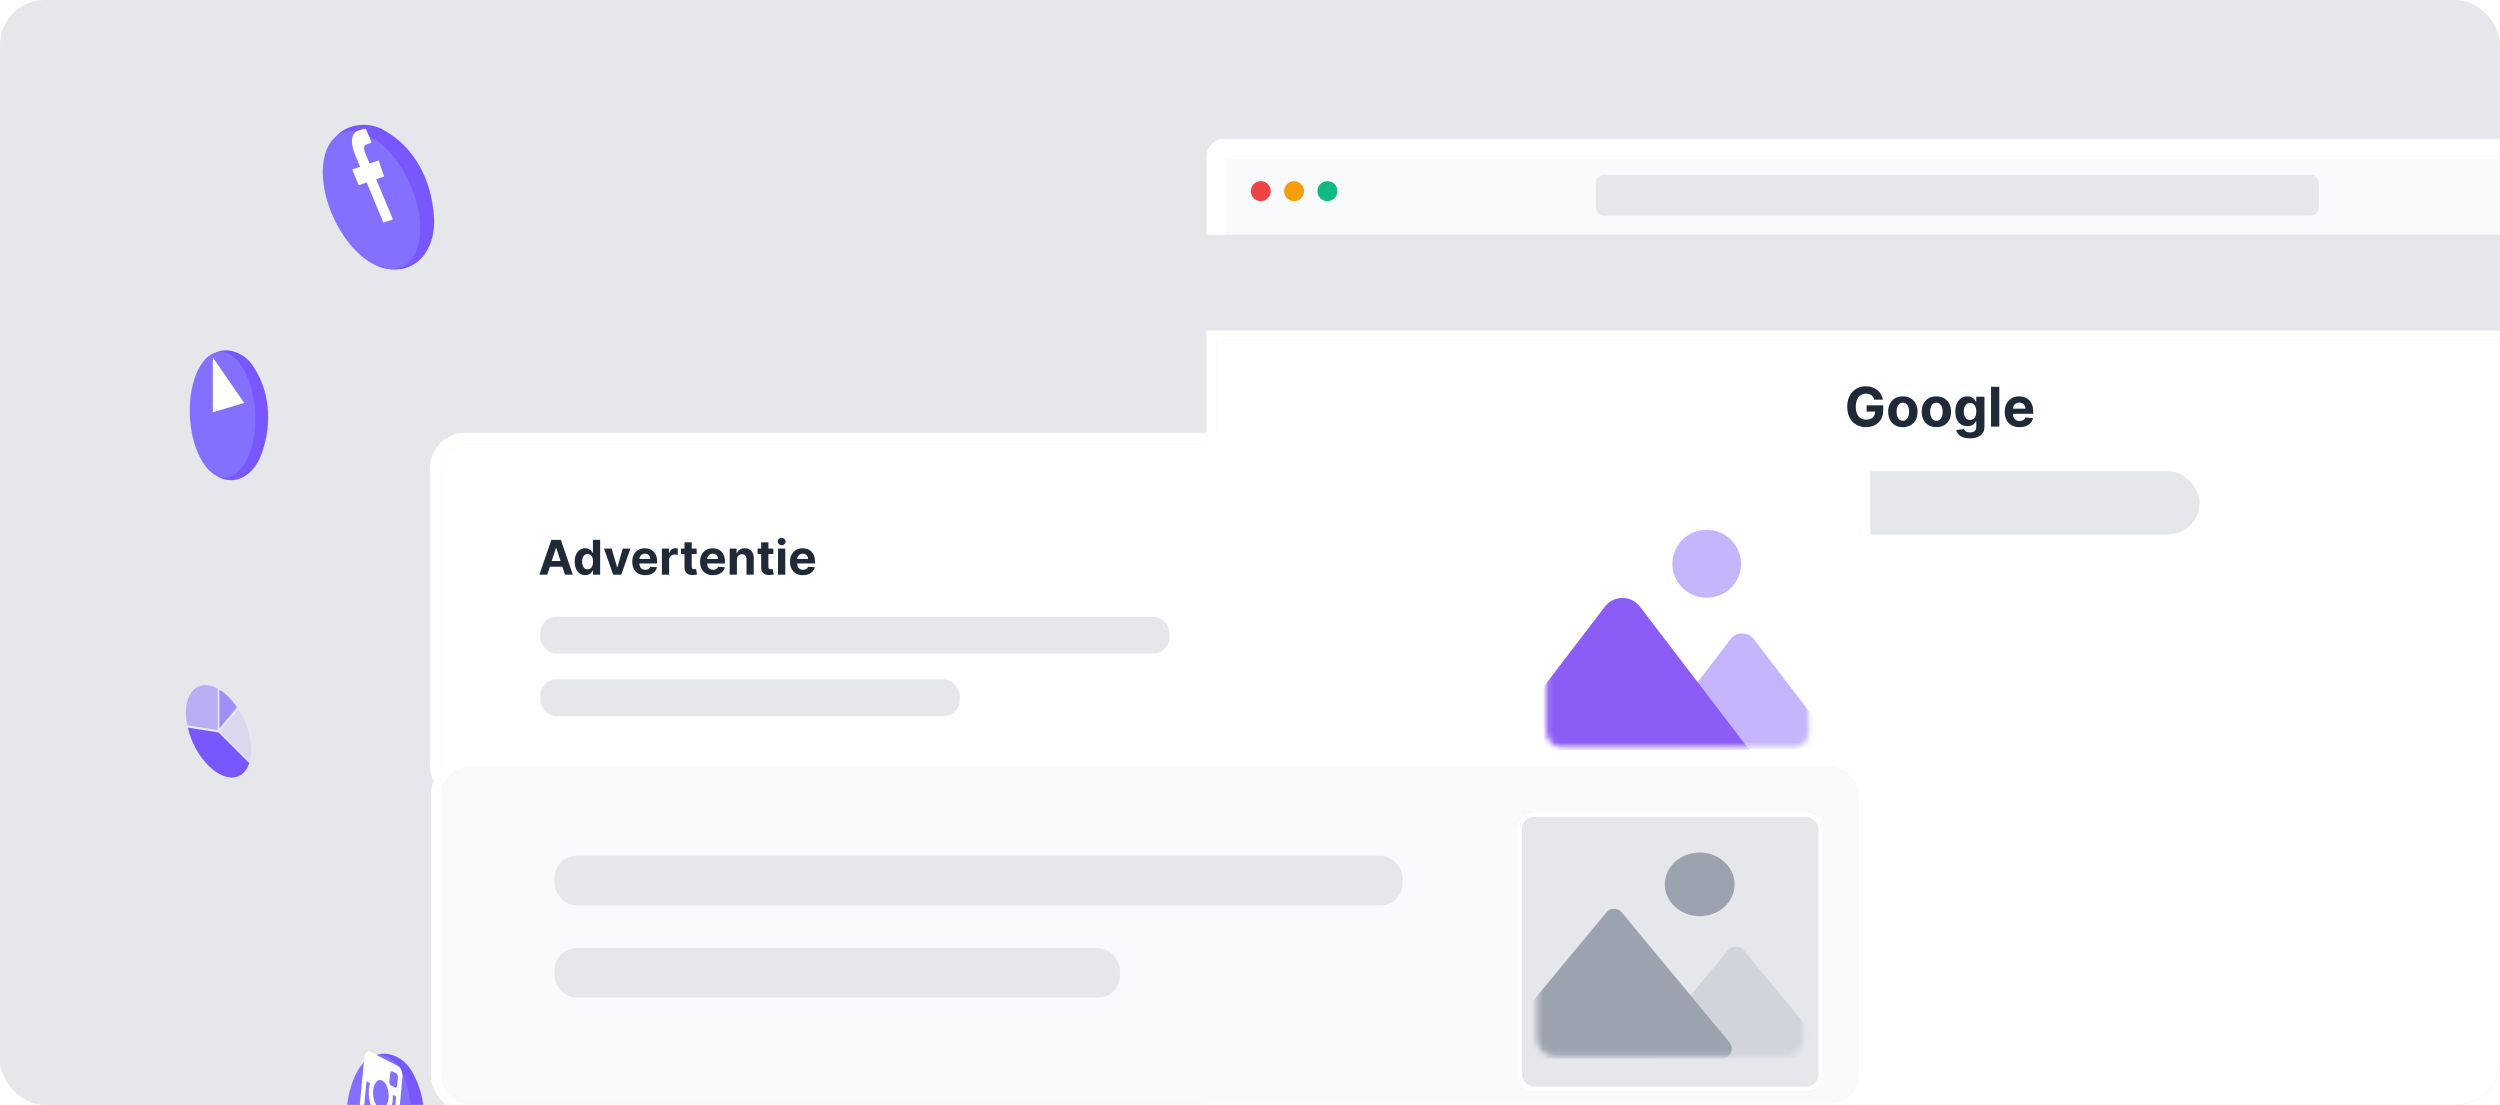 <svg viewBox="0 0 448 198" fill="none" xmlns="http://www.w3.org/2000/svg">
<g clip-path="url(#clip0_2429_48186)">
<rect width="448" height="198" rx="8" fill="#E5E7EB"/>
<g filter="url(#filter0_dd_2429_48186)">
<path d="M218.014 42.622H473.467V215.85C473.467 218.525 471.298 220.693 468.624 220.693H222.856C220.182 220.693 218.014 218.525 218.014 215.85V42.622Z" fill="white"/>
<path d="M218.014 41.699H217.091V42.622V215.85C217.091 219.034 219.672 221.615 222.856 221.615H468.624C471.808 221.615 474.389 219.034 474.389 215.85V42.622V41.699H473.467H218.014Z" stroke="white" stroke-width="1.845"/>
</g>
<g filter="url(#filter1_d_2429_48186)">
<rect x="301.295" y="83.818" width="92.867" height="11.351" rx="5.675" fill="#E5E7EB"/>
</g>
<path d="M335.878 71.621C335.83 71.452 335.761 71.302 335.673 71.172C335.585 71.04 335.477 70.929 335.349 70.838C335.224 70.746 335.08 70.675 334.918 70.626C334.758 70.578 334.581 70.553 334.386 70.553C334.022 70.553 333.702 70.644 333.426 70.825C333.152 71.005 332.939 71.269 332.786 71.614C332.633 71.957 332.556 72.377 332.556 72.873C332.556 73.37 332.632 73.792 332.782 74.14C332.933 74.487 333.146 74.753 333.422 74.936C333.698 75.117 334.024 75.207 334.4 75.207C334.741 75.207 335.032 75.147 335.273 75.027C335.516 74.904 335.702 74.731 335.83 74.508C335.959 74.286 336.024 74.022 336.024 73.719L336.33 73.764H334.494V72.63H337.475V73.527C337.475 74.153 337.343 74.692 337.078 75.141C336.814 75.589 336.45 75.934 335.986 76.178C335.522 76.419 334.991 76.54 334.393 76.54C333.725 76.54 333.138 76.392 332.633 76.098C332.127 75.801 331.733 75.38 331.45 74.835C331.169 74.288 331.029 73.639 331.029 72.887C331.029 72.31 331.113 71.795 331.28 71.343C331.449 70.888 331.685 70.503 331.989 70.188C332.293 69.873 332.647 69.633 333.05 69.468C333.454 69.303 333.891 69.221 334.362 69.221C334.765 69.221 335.141 69.28 335.489 69.398C335.836 69.514 336.145 69.679 336.414 69.892C336.685 70.106 336.907 70.36 337.078 70.654C337.25 70.946 337.36 71.269 337.409 71.621H335.878ZM340.993 76.547C340.452 76.547 339.985 76.432 339.591 76.202C339.199 75.971 338.896 75.648 338.683 75.235C338.469 74.82 338.363 74.339 338.363 73.792C338.363 73.24 338.469 72.757 338.683 72.345C338.896 71.93 339.199 71.607 339.591 71.378C339.985 71.146 340.452 71.03 340.993 71.03C341.533 71.03 341.999 71.146 342.391 71.378C342.785 71.607 343.089 71.93 343.302 72.345C343.516 72.757 343.622 73.24 343.622 73.792C343.622 74.339 343.516 74.82 343.302 75.235C343.089 75.648 342.785 75.971 342.391 76.202C341.999 76.432 341.533 76.547 340.993 76.547ZM340.999 75.399C341.245 75.399 341.451 75.329 341.615 75.19C341.78 75.049 341.904 74.856 341.987 74.613C342.073 74.369 342.116 74.092 342.116 73.781C342.116 73.471 342.073 73.193 341.987 72.95C341.904 72.706 341.78 72.514 341.615 72.373C341.451 72.231 341.245 72.16 340.999 72.16C340.751 72.16 340.543 72.231 340.373 72.373C340.206 72.514 340.08 72.706 339.994 72.95C339.911 73.193 339.869 73.471 339.869 73.781C339.869 74.092 339.911 74.369 339.994 74.613C340.08 74.856 340.206 75.049 340.373 75.19C340.543 75.329 340.751 75.399 340.999 75.399ZM347 76.547C346.46 76.547 345.992 76.432 345.598 76.202C345.206 75.971 344.904 75.648 344.69 75.235C344.477 74.82 344.37 74.339 344.37 73.792C344.37 73.24 344.477 72.757 344.69 72.345C344.904 71.93 345.206 71.607 345.598 71.378C345.992 71.146 346.46 71.03 347 71.03C347.54 71.03 348.006 71.146 348.398 71.378C348.793 71.607 349.096 71.93 349.31 72.345C349.523 72.757 349.63 73.24 349.63 73.792C349.63 74.339 349.523 74.82 349.31 75.235C349.096 75.648 348.793 75.971 348.398 76.202C348.006 76.432 347.54 76.547 347 76.547ZM347.007 75.399C347.253 75.399 347.458 75.329 347.623 75.19C347.787 75.049 347.911 74.856 347.995 74.613C348.081 74.369 348.124 74.092 348.124 73.781C348.124 73.471 348.081 73.193 347.995 72.95C347.911 72.706 347.787 72.514 347.623 72.373C347.458 72.231 347.253 72.16 347.007 72.16C346.759 72.16 346.55 72.231 346.381 72.373C346.214 72.514 346.087 72.706 346.002 72.95C345.918 73.193 345.876 73.471 345.876 73.781C345.876 74.092 345.918 74.369 346.002 74.613C346.087 74.856 346.214 75.049 346.381 75.19C346.55 75.329 346.759 75.399 347.007 75.399ZM353 78.557C352.52 78.557 352.109 78.491 351.766 78.359C351.425 78.229 351.153 78.052 350.952 77.827C350.75 77.602 350.619 77.349 350.559 77.069L351.929 76.884C351.971 76.991 352.037 77.091 352.127 77.183C352.218 77.276 352.337 77.35 352.486 77.406C352.636 77.464 352.82 77.493 353.035 77.493C353.358 77.493 353.623 77.414 353.832 77.256C354.043 77.101 354.148 76.84 354.148 76.474V75.496H354.086C354.021 75.645 353.923 75.785 353.794 75.917C353.664 76.049 353.497 76.157 353.293 76.241C353.089 76.324 352.845 76.366 352.562 76.366C352.161 76.366 351.796 76.273 351.466 76.088C351.139 75.9 350.879 75.613 350.684 75.228C350.491 74.841 350.395 74.352 350.395 73.76C350.395 73.155 350.494 72.65 350.691 72.244C350.888 71.838 351.15 71.534 351.477 71.332C351.806 71.131 352.167 71.03 352.559 71.03C352.858 71.03 353.108 71.081 353.31 71.183C353.512 71.282 353.674 71.408 353.797 71.558C353.922 71.707 354.019 71.853 354.086 71.997H354.141V71.099H355.613V76.495C355.613 76.949 355.502 77.329 355.279 77.635C355.056 77.942 354.748 78.171 354.354 78.324C353.962 78.48 353.511 78.557 353 78.557ZM353.032 75.253C353.271 75.253 353.472 75.194 353.637 75.075C353.804 74.955 353.932 74.783 354.02 74.561C354.11 74.335 354.155 74.067 354.155 73.754C354.155 73.44 354.111 73.169 354.023 72.939C353.935 72.708 353.807 72.528 353.641 72.4C353.474 72.273 353.271 72.209 353.032 72.209C352.788 72.209 352.583 72.275 352.416 72.407C352.249 72.537 352.123 72.718 352.037 72.95C351.951 73.182 351.908 73.45 351.908 73.754C351.908 74.062 351.951 74.329 352.037 74.553C352.125 74.776 352.251 74.949 352.416 75.072C352.583 75.192 352.788 75.253 353.032 75.253ZM358.274 69.318V76.442H356.792V69.318H358.274ZM361.896 76.547C361.346 76.547 360.873 76.435 360.477 76.213C360.082 75.988 359.779 75.67 359.565 75.26C359.352 74.847 359.245 74.359 359.245 73.795C359.245 73.246 359.352 72.763 359.565 72.348C359.779 71.933 360.079 71.609 360.466 71.378C360.856 71.146 361.313 71.03 361.837 71.03C362.189 71.03 362.517 71.087 362.821 71.2C363.127 71.311 363.394 71.48 363.621 71.705C363.851 71.93 364.029 72.213 364.157 72.553C364.285 72.892 364.348 73.288 364.348 73.743V74.15H359.837V73.232H362.953C362.953 73.018 362.907 72.829 362.814 72.665C362.722 72.5 362.593 72.371 362.428 72.279C362.266 72.183 362.077 72.136 361.861 72.136C361.636 72.136 361.437 72.188 361.263 72.293C361.091 72.394 360.957 72.532 360.859 72.706C360.762 72.878 360.712 73.069 360.71 73.28V74.153C360.71 74.418 360.758 74.646 360.856 74.839C360.956 75.031 361.096 75.18 361.277 75.284C361.458 75.388 361.672 75.441 361.92 75.441C362.085 75.441 362.236 75.417 362.373 75.371C362.509 75.325 362.626 75.255 362.724 75.162C362.821 75.07 362.895 74.956 362.946 74.821L364.317 74.912C364.247 75.241 364.105 75.529 363.889 75.775C363.676 76.018 363.4 76.208 363.061 76.345C362.725 76.48 362.337 76.547 361.896 76.547Z" fill="#1F2937"/>
<g filter="url(#filter2_d_2429_48186)">
<mask id="path-6-outside-1_2429_48186" maskUnits="userSpaceOnUse" x="216" y="23.951" width="262" height="18" fill="black">
<rect fill="white" x="216" y="23.951" width="262" height="18"/>
<path d="M218 27.444C218 26.619 218.668 25.951 219.492 25.951H474.508C475.332 25.951 476 26.619 476 27.444V41.33H218V27.444Z"/>
</mask>
<path d="M218 27.444C218 26.619 218.668 25.951 219.492 25.951H474.508C475.332 25.951 476 26.619 476 27.444V41.33H218V27.444Z" fill="#F9FAFB"/>
<path d="M216.155 27.444C216.155 25.6 217.649 24.106 219.492 24.106H474.508C476.351 24.106 477.845 25.6 477.845 27.444L474.155 27.797H219.845L216.155 27.444ZM476 41.33H218H476ZM216.155 41.33V27.444C216.155 25.6 217.649 24.106 219.492 24.106L219.845 27.797V41.33H216.155ZM474.508 24.106C476.351 24.106 477.845 25.6 477.845 27.444V41.33H474.155V27.797L474.508 24.106Z" fill="white" mask="url(#path-6-outside-1_2429_48186)"/>
</g>
<circle cx="225.934" cy="34.256" r="1.791" fill="#EF4444"/>
<circle cx="231.903" cy="34.256" r="1.791" fill="#F59E0B"/>
<circle cx="237.873" cy="34.256" r="1.791" fill="#10B981"/>
<rect x="285.984" y="31.311" width="129.542" height="7.333" rx="1.467" fill="#E5E7EB"/>
<g filter="url(#filter3_dd_2429_48186)">
<rect x="79" y="63" width="254.174" height="62.236" rx="4.409" fill="white"/>
<rect x="96.808" y="93.996" width="112.771" height="6.595" rx="2.919" fill="#E5E7EB"/>
<rect x="96.808" y="105.206" width="75.181" height="6.595" rx="2.919" fill="#E5E7EB"/>
<path d="M98.067 86.45H96.654L98.807 80.215H100.505L102.655 86.45H101.242L99.68 81.64H99.632L98.067 86.45ZM97.978 83.999H101.315V85.028H97.978V83.999ZM104.886 86.526C104.531 86.526 104.21 86.435 103.921 86.252C103.635 86.068 103.408 85.797 103.239 85.439C103.073 85.08 102.99 84.64 102.99 84.118C102.99 83.582 103.076 83.137 103.249 82.782C103.421 82.424 103.65 82.157 103.937 81.981C104.225 81.802 104.54 81.713 104.883 81.713C105.145 81.713 105.363 81.758 105.538 81.847C105.715 81.934 105.857 82.044 105.964 82.176C106.074 82.306 106.157 82.433 106.214 82.559H106.253V80.215H107.547V86.45H106.269V85.701H106.214C106.153 85.831 106.067 85.96 105.955 86.088C105.845 86.214 105.702 86.318 105.526 86.401C105.351 86.485 105.138 86.526 104.886 86.526ZM105.297 85.494C105.506 85.494 105.683 85.437 105.827 85.324C105.973 85.208 106.085 85.047 106.162 84.84C106.241 84.633 106.281 84.39 106.281 84.112C106.281 83.834 106.242 83.593 106.165 83.388C106.088 83.183 105.976 83.024 105.83 82.912C105.684 82.801 105.506 82.745 105.297 82.745C105.084 82.745 104.905 82.803 104.759 82.919C104.612 83.034 104.502 83.195 104.427 83.4C104.352 83.605 104.314 83.842 104.314 84.112C104.314 84.384 104.352 84.624 104.427 84.834C104.504 85.041 104.614 85.203 104.759 85.321C104.905 85.436 105.084 85.494 105.297 85.494ZM112.973 81.774L111.338 86.45H109.877L108.242 81.774H109.612L110.583 85.12H110.632L111.6 81.774H112.973ZM115.617 86.541C115.136 86.541 114.722 86.444 114.375 86.249C114.03 86.052 113.764 85.774 113.578 85.415C113.391 85.054 113.298 84.627 113.298 84.133C113.298 83.652 113.391 83.23 113.578 82.867C113.764 82.504 114.027 82.22 114.366 82.017C114.707 81.814 115.107 81.713 115.566 81.713C115.874 81.713 116.161 81.763 116.427 81.862C116.695 81.96 116.929 82.107 117.127 82.304C117.328 82.501 117.485 82.748 117.596 83.046C117.708 83.343 117.764 83.69 117.764 84.088V84.444H113.815V83.64H116.543C116.543 83.453 116.502 83.288 116.421 83.144C116.34 83 116.227 82.887 116.083 82.806C115.941 82.723 115.776 82.681 115.587 82.681C115.39 82.681 115.216 82.727 115.063 82.818C114.913 82.907 114.795 83.028 114.71 83.18C114.625 83.331 114.581 83.498 114.579 83.683V84.447C114.579 84.678 114.622 84.878 114.707 85.047C114.794 85.215 114.917 85.345 115.076 85.436C115.234 85.528 115.422 85.573 115.639 85.573C115.783 85.573 115.915 85.553 116.035 85.513C116.154 85.472 116.257 85.411 116.342 85.33C116.427 85.249 116.492 85.149 116.537 85.031L117.736 85.111C117.675 85.399 117.551 85.65 117.362 85.866C117.175 86.079 116.934 86.245 116.637 86.365C116.343 86.483 116.003 86.541 115.617 86.541ZM118.61 86.45V81.774H119.868V82.59H119.916C120.001 82.3 120.145 82.08 120.345 81.932C120.546 81.782 120.778 81.707 121.04 81.707C121.105 81.707 121.175 81.711 121.25 81.719C121.325 81.727 121.391 81.738 121.448 81.753V82.903C121.387 82.885 121.302 82.869 121.195 82.855C121.087 82.841 120.989 82.833 120.9 82.833C120.709 82.833 120.538 82.875 120.388 82.958C120.24 83.039 120.122 83.153 120.035 83.299C119.95 83.445 119.907 83.614 119.907 83.805V86.45H118.61ZM124.84 81.774V82.748H122.024V81.774H124.84ZM122.663 80.653H123.96V85.013C123.96 85.133 123.978 85.226 124.015 85.293C124.051 85.358 124.102 85.404 124.167 85.43C124.234 85.457 124.311 85.47 124.398 85.47C124.459 85.47 124.52 85.465 124.581 85.455C124.642 85.442 124.689 85.433 124.721 85.427L124.925 86.392C124.86 86.413 124.769 86.436 124.651 86.462C124.533 86.491 124.39 86.508 124.222 86.514C123.909 86.526 123.635 86.485 123.4 86.389C123.166 86.294 122.985 86.146 122.855 85.945C122.725 85.744 122.661 85.49 122.663 85.184V80.653ZM127.766 86.541C127.285 86.541 126.871 86.444 126.523 86.249C126.178 86.052 125.913 85.774 125.726 85.415C125.539 85.054 125.446 84.627 125.446 84.133C125.446 83.652 125.539 83.23 125.726 82.867C125.913 82.504 126.175 82.22 126.514 82.017C126.855 81.814 127.255 81.713 127.714 81.713C128.022 81.713 128.31 81.763 128.575 81.862C128.843 81.96 129.077 82.107 129.276 82.304C129.477 82.501 129.633 82.748 129.745 83.046C129.856 83.343 129.912 83.69 129.912 84.088V84.444H125.963V83.64H128.691C128.691 83.453 128.651 83.288 128.569 83.144C128.488 83 128.376 82.887 128.231 82.806C128.089 82.723 127.924 82.681 127.735 82.681C127.538 82.681 127.364 82.727 127.212 82.818C127.061 82.907 126.944 83.028 126.858 83.18C126.773 83.331 126.73 83.498 126.727 83.683V84.447C126.727 84.678 126.77 84.878 126.855 85.047C126.943 85.215 127.065 85.345 127.224 85.436C127.382 85.528 127.57 85.573 127.787 85.573C127.931 85.573 128.063 85.553 128.183 85.513C128.302 85.472 128.405 85.411 128.49 85.33C128.575 85.249 128.64 85.149 128.685 85.031L129.885 85.111C129.824 85.399 129.699 85.65 129.51 85.866C129.323 86.079 129.082 86.245 128.786 86.365C128.491 86.483 128.151 86.541 127.766 86.541ZM132.055 83.747V86.45H130.758V81.774H131.994V82.599H132.049C132.153 82.327 132.326 82.112 132.57 81.954C132.813 81.793 133.109 81.713 133.456 81.713C133.781 81.713 134.064 81.784 134.305 81.926C134.547 82.068 134.734 82.271 134.868 82.535C135.002 82.797 135.069 83.109 135.069 83.473V86.45H133.772V83.704C133.774 83.418 133.701 83.195 133.553 83.034C133.405 82.872 133.201 82.791 132.941 82.791C132.767 82.791 132.612 82.828 132.478 82.903C132.347 82.978 132.243 83.088 132.168 83.232C132.095 83.374 132.057 83.546 132.055 83.747ZM138.579 81.774V82.748H135.763V81.774H138.579ZM136.402 80.653H137.699V85.013C137.699 85.133 137.717 85.226 137.754 85.293C137.79 85.358 137.841 85.404 137.906 85.43C137.973 85.457 138.05 85.47 138.137 85.47C138.198 85.47 138.259 85.465 138.32 85.455C138.381 85.442 138.428 85.433 138.46 85.427L138.664 86.392C138.599 86.413 138.508 86.436 138.39 86.462C138.272 86.491 138.129 86.508 137.961 86.514C137.648 86.526 137.374 86.485 137.139 86.389C136.905 86.294 136.724 86.146 136.594 85.945C136.464 85.744 136.4 85.49 136.402 85.184V80.653ZM139.424 86.45V81.774H140.721V86.45H139.424ZM140.075 81.171C139.882 81.171 139.717 81.107 139.579 80.979C139.443 80.849 139.375 80.694 139.375 80.513C139.375 80.335 139.443 80.182 139.579 80.054C139.717 79.924 139.882 79.859 140.075 79.859C140.268 79.859 140.432 79.924 140.568 80.054C140.706 80.182 140.775 80.335 140.775 80.513C140.775 80.694 140.706 80.849 140.568 80.979C140.432 81.107 140.268 81.171 140.075 81.171ZM143.891 86.541C143.41 86.541 142.996 86.444 142.649 86.249C142.304 86.052 142.038 85.774 141.851 85.415C141.664 85.054 141.571 84.627 141.571 84.133C141.571 83.652 141.664 83.23 141.851 82.867C142.038 82.504 142.3 82.22 142.639 82.017C142.98 81.814 143.38 81.713 143.839 81.713C144.147 81.713 144.435 81.763 144.701 81.862C144.968 81.96 145.202 82.107 145.401 82.304C145.602 82.501 145.758 82.748 145.87 83.046C145.981 83.343 146.037 83.69 146.037 84.088V84.444H142.088V83.64H144.816C144.816 83.453 144.776 83.288 144.694 83.144C144.613 83 144.501 82.887 144.356 82.806C144.214 82.723 144.049 82.681 143.86 82.681C143.663 82.681 143.489 82.727 143.337 82.818C143.186 82.907 143.069 83.028 142.983 83.18C142.898 83.331 142.855 83.498 142.853 83.683V84.447C142.853 84.678 142.895 84.878 142.98 85.047C143.068 85.215 143.19 85.345 143.349 85.436C143.507 85.528 143.695 85.573 143.912 85.573C144.056 85.573 144.188 85.553 144.308 85.513C144.428 85.472 144.53 85.411 144.615 85.33C144.701 85.249 144.765 85.149 144.81 85.031L146.01 85.111C145.949 85.399 145.824 85.65 145.635 85.866C145.448 86.079 145.207 86.245 144.911 86.365C144.616 86.483 144.276 86.541 143.891 86.541Z" fill="#1F2937"/>
<g filter="url(#filter4_dd_2429_48186)">
<rect x="273.629" y="67.409" width="54.012" height="53.418" rx="2.597" fill="white"/>
</g>
<mask id="mask0_2429_48186" style="mask-type:alpha" maskUnits="userSpaceOnUse" x="277" y="70" width="48" height="48">
<rect x="277.135" y="70.876" width="47" height="46.483" rx="2.597" fill="white"/>
</mask>
<g mask="url(#mask0_2429_48186)">
<path d="M310.121 97.995C311.17 96.622 313.238 96.622 314.287 97.995L326.138 113.507C327.456 115.232 326.226 117.72 324.055 117.72H300.353C298.181 117.72 296.951 115.232 298.269 113.507L310.121 97.995Z" fill="#C4B5FD"/>
<path d="M287.61 92.159C289.184 90.099 292.286 90.099 293.86 92.159L313.474 117.83H275.951C272.694 117.83 270.849 114.098 272.826 111.51L287.61 92.159Z" fill="#8B5CF6"/>
<ellipse cx="305.837" cy="84.494" rx="6.152" ry="6.084" fill="#C4B5FD"/>
</g>
<rect x="78.011" y="62.011" width="256.152" height="64.215" rx="5.398" stroke="white" stroke-width="1.978"/>
</g>
<g filter="url(#filter5_dd_2429_48186)">
<rect x="79" y="135.875" width="254.174" height="60.433" rx="5.094" fill="#F9FAFB"/>
<rect x="99.377" y="151.871" width="151.971" height="8.887" rx="3.934" fill="#E5E7EB"/>
<rect x="99.377" y="168.399" width="101.314" height="8.887" rx="3.934" fill="#E5E7EB"/>
<g filter="url(#filter6_dd_2429_48186)">
<rect x="271.852" y="140.969" width="54.9" height="50.079" rx="3.001" fill="#E5E7EB"/>
<rect x="272.296" y="141.413" width="54.012" height="49.191" rx="2.557" stroke="white" stroke-width="0.889"/>
</g>
<mask id="mask1_2429_48186" style="mask-type:alpha" maskUnits="userSpaceOnUse" x="275" y="144" width="49" height="44">
<rect x="275.414" y="144.219" width="47.773" height="43.578" rx="3.001" fill="white"/>
</mask>
<g mask="url(#mask1_2429_48186)">
<path d="M309.673 168.761C310.393 167.892 311.727 167.892 312.447 168.761L326.053 185.186C327.025 186.36 326.19 188.135 324.666 188.135H297.454C295.93 188.135 295.095 186.36 296.067 185.186L309.673 168.761Z" fill="#D1D5DB"/>
<path d="M287.853 162.01C288.573 161.141 289.906 161.141 290.626 162.01L309.909 185.288C310.881 186.461 310.046 188.237 308.522 188.237H269.957C268.433 188.237 267.598 186.461 268.57 185.288L287.853 162.01Z" fill="#9CA3AF"/>
<ellipse cx="304.59" cy="156.984" rx="6.253" ry="5.704" fill="#9CA3AF"/>
</g>
<rect x="78.111" y="134.986" width="255.951" height="62.21" rx="5.983" stroke="white" stroke-width="1.777"/>
</g>
<g filter="url(#filter7_dd_2429_48186)">
<path d="M64.536 205.252C67.697 209.512 72.391 208.407 74.489 203.347C76.717 197.974 76.366 192.314 74.023 188.122C71.769 183.415 64.885 183.099 65.806 188.865C63.61 193.468 62.194 201.059 64.536 205.252Z" fill="#7857FF"/>
</g>
<g filter="url(#filter8_dd_2429_48186)">
<path d="M63.92 204.365C66.263 208.558 69.942 208.225 72.138 203.622C74.333 199.019 74.214 191.889 71.871 187.696C69.528 183.503 65.849 183.836 63.654 188.439C61.458 193.042 61.578 200.173 63.92 204.365Z" fill="#8370FF"/>
</g>
<path d="M66.302 188.453L71.388 191.066C71.621 191.187 71.828 191.474 71.963 191.864C72.099 192.255 72.152 192.717 72.111 193.15L71.211 202.607C71.169 203.039 71.037 203.406 70.843 203.627C70.65 203.849 70.41 203.906 70.177 203.788L65.091 201.175C64.858 201.054 64.651 200.767 64.516 200.377C64.38 199.987 64.327 199.524 64.368 199.091L65.268 189.635C65.31 189.202 65.442 188.836 65.636 188.614C65.829 188.393 66.069 188.335 66.302 188.453ZM70.274 191.976C70.104 191.889 69.941 192.076 69.911 192.391L69.781 193.761C69.751 194.076 69.865 194.405 70.034 194.493L70.808 194.89C70.977 194.977 71.14 194.791 71.17 194.475L71.301 193.105C71.315 192.953 71.296 192.791 71.249 192.654C71.201 192.517 71.129 192.416 71.047 192.373L70.274 191.976ZM70.981 196.499L70.379 196.19C70.403 196.574 70.398 196.958 70.363 197.328C70.161 199.443 69.045 200.67 67.871 200.066C66.696 199.463 65.906 197.258 66.108 195.142C66.143 194.772 66.208 194.419 66.3 194.095L65.671 193.772L65.16 199.146C65.133 199.425 65.234 199.714 65.384 199.791L70.15 202.239C70.3 202.316 70.443 202.152 70.469 201.874L70.981 196.499ZM68.484 193.621C67.725 193.231 67.004 194.023 66.874 195.391C66.744 196.757 67.254 198.182 68.013 198.572C68.772 198.962 69.493 198.169 69.623 196.803C69.753 195.435 69.243 194.01 68.484 193.621Z" fill="white"/>
<g filter="url(#filter9_dd_2429_48186)">
<path d="M37.075 79.504C40.519 83.505 45.173 82.036 46.97 76.826C48.878 71.293 48.173 65.675 45.556 61.677C42.996 57.159 36.051 57.382 37.335 63.061C35.412 67.823 34.458 75.505 37.075 79.504Z" fill="#7857FF"/>
</g>
<g filter="url(#filter10_dd_2429_48186)">
<path d="M36.4 78.669C39.017 82.668 42.697 82.048 44.62 77.285C46.543 72.522 45.981 65.42 43.364 61.422C40.747 57.423 37.066 58.043 35.143 62.805C33.22 67.568 33.783 74.67 36.4 78.669Z" fill="#8370FF"/>
</g>
<path d="M38.134 64.049L43.758 72.208L38.134 73.874L38.134 64.049Z" fill="white"/>
<path opacity="0.4" d="M39.01 130.824L39.01 123.416C38.428 123.096 37.925 122.918 37.357 122.829C36.627 122.711 35.95 122.809 35.367 123.117C34.784 123.424 34.306 123.936 33.959 124.621C33.276 125.949 33.135 127.866 33.564 129.969L39.01 130.824Z" fill="#7857FF"/>
<path d="M41.751 133.841L39.16 131.257L33.656 130.392C34.277 133.047 35.554 135.394 37.356 137.192C37.939 137.775 38.548 138.252 39.161 138.606C40.369 139.306 41.547 139.503 42.533 139.17C43.519 138.837 44.263 137.99 44.663 136.747L41.751 133.841Z" fill="#7857FF"/>
<path opacity="0.1" d="M42.713 127.109L39.404 131.09L44.757 136.43C45.461 133.787 44.668 130.171 42.713 127.109Z" fill="#7857FF"/>
<path opacity="0.62" d="M39.31 130.54L42.469 126.741C41.5 125.312 40.489 124.304 39.31 123.59L39.31 130.54Z" fill="#7857FF"/>
<g filter="url(#filter11_dd_2429_48186)">
<path d="M67.73 43.405C73.497 45.713 78.126 41.434 77.776 34.787C77.404 27.727 74.016 22.092 69.192 19.308C64.195 15.931 56.382 20.197 60.459 25.563C60.459 31.802 62.907 40.62 67.73 43.405Z" fill="#7857FF"/>
</g>
<g filter="url(#filter12_dd_2429_48186)">
<path d="M66.574 42.901C71.397 45.686 75.307 42.885 75.307 36.646C75.307 30.407 71.397 23.091 66.574 20.307C61.751 17.522 57.841 20.323 57.841 26.562C57.841 32.801 61.751 40.116 66.574 42.901Z" fill="#8370FF"/>
</g>
<path d="M68.821 31.622L67.86 28.741L66.229 29.304L65.48 27.511C65.14 26.698 65.041 26.098 65.725 25.863L66.596 25.562L65.546 23.051C65.382 23.069 64.833 23.171 64.23 23.378C62.973 23.812 62.66 25.417 63.664 27.819L64.53 29.889L63.108 30.379L64.282 33.187L65.703 32.697L68.714 39.899L70.414 39.313L67.403 32.111L68.821 31.622Z" fill="white"/>
</g>
<defs>
<filter id="filter0_dd_2429_48186" x="199.56" y="36.471" width="292.359" height="214.978" filterUnits="userSpaceOnUse" color-interpolation-filters="sRGB">
<feFlood flood-opacity="0" result="BackgroundImageFix"/>
<feColorMatrix in="SourceAlpha" type="matrix" values="0 0 0 0 0 0 0 0 0 0 0 0 0 0 0 0 0 0 127 0" result="hardAlpha"/>
<feMorphology radius="3.076" operator="erode" in="SourceAlpha" result="effect1_dropShadow_2429_48186"/>
<feOffset dy="6.151"/>
<feGaussianBlur stdDeviation="4.921"/>
<feColorMatrix type="matrix" values="0 0 0 0 0 0 0 0 0 0 0 0 0 0 0 0 0 0 0.04 0"/>
<feBlend mode="normal" in2="BackgroundImageFix" result="effect1_dropShadow_2429_48186"/>
<feColorMatrix in="SourceAlpha" type="matrix" values="0 0 0 0 0 0 0 0 0 0 0 0 0 0 0 0 0 0 127 0" result="hardAlpha"/>
<feMorphology radius="3.076" operator="erode" in="SourceAlpha" result="effect2_dropShadow_2429_48186"/>
<feOffset dy="12.302"/>
<feGaussianBlur stdDeviation="9.842"/>
<feColorMatrix type="matrix" values="0 0 0 0 0 0 0 0 0 0 0 0 0 0 0 0 0 0 0.1 0"/>
<feBlend mode="normal" in2="effect1_dropShadow_2429_48186" result="effect2_dropShadow_2429_48186"/>
<feBlend mode="normal" in="SourceGraphic" in2="effect2_dropShadow_2429_48186" result="shape"/>
</filter>
<filter id="filter1_d_2429_48186" x="300.065" y="83.203" width="95.327" height="13.811" filterUnits="userSpaceOnUse" color-interpolation-filters="sRGB">
<feFlood flood-opacity="0" result="BackgroundImageFix"/>
<feColorMatrix in="SourceAlpha" type="matrix" values="0 0 0 0 0 0 0 0 0 0 0 0 0 0 0 0 0 0 127 0" result="hardAlpha"/>
<feOffset dy="0.615"/>
<feGaussianBlur stdDeviation="0.615"/>
<feColorMatrix type="matrix" values="0 0 0 0 0 0 0 0 0 0 0 0 0 0 0 0 0 0 0.05 0"/>
<feBlend mode="normal" in2="BackgroundImageFix" result="effect1_dropShadow_2429_48186"/>
<feBlend mode="normal" in="SourceGraphic" in2="effect1_dropShadow_2429_48186" result="shape"/>
</filter>
<filter id="filter2_d_2429_48186" x="214.688" y="23.372" width="264.624" height="20.158" filterUnits="userSpaceOnUse" color-interpolation-filters="sRGB">
<feFlood flood-opacity="0" result="BackgroundImageFix"/>
<feColorMatrix in="SourceAlpha" type="matrix" values="0 0 0 0 0 0 0 0 0 0 0 0 0 0 0 0 0 0 127 0" result="hardAlpha"/>
<feOffset dy="0.733"/>
<feGaussianBlur stdDeviation="0.733"/>
<feColorMatrix type="matrix" values="0 0 0 0 0 0 0 0 0 0 0 0 0 0 0 0 0 0 0.05 0"/>
<feBlend mode="normal" in2="BackgroundImageFix" result="effect1_dropShadow_2429_48186"/>
<feBlend mode="normal" in="SourceGraphic" in2="effect1_dropShadow_2429_48186" result="shape"/>
</filter>
<filter id="filter3_dd_2429_48186" x="65.999" y="61.022" width="280.176" height="88.239" filterUnits="userSpaceOnUse" color-interpolation-filters="sRGB">
<feFlood flood-opacity="0" result="BackgroundImageFix"/>
<feColorMatrix in="SourceAlpha" type="matrix" values="0 0 0 0 0 0 0 0 0 0 0 0 0 0 0 0 0 0 127 0" result="hardAlpha"/>
<feMorphology radius="2.756" operator="erode" in="SourceAlpha" result="effect1_dropShadow_2429_48186"/>
<feOffset dy="5.511"/>
<feGaussianBlur stdDeviation="2.756"/>
<feColorMatrix type="matrix" values="0 0 0 0 0 0 0 0 0 0 0 0 0 0 0 0 0 0 0.04 0"/>
<feBlend mode="normal" in2="BackgroundImageFix" result="effect1_dropShadow_2429_48186"/>
<feColorMatrix in="SourceAlpha" type="matrix" values="0 0 0 0 0 0 0 0 0 0 0 0 0 0 0 0 0 0 127 0" result="hardAlpha"/>
<feMorphology radius="2.756" operator="erode" in="SourceAlpha" result="effect2_dropShadow_2429_48186"/>
<feOffset dy="11.023"/>
<feGaussianBlur stdDeviation="6.889"/>
<feColorMatrix type="matrix" values="0 0 0 0 0.655 0 0 0 0 0.545 0 0 0 0 0.98 0 0 0 0.1 0"/>
<feBlend mode="normal" in2="effect1_dropShadow_2429_48186" result="effect2_dropShadow_2429_48186"/>
<feBlend mode="normal" in="SourceGraphic" in2="effect2_dropShadow_2429_48186" result="shape"/>
</filter>
<filter id="filter4_dd_2429_48186" x="271.421" y="66.968" width="58.428" height="57.834" filterUnits="userSpaceOnUse" color-interpolation-filters="sRGB">
<feFlood flood-opacity="0" result="BackgroundImageFix"/>
<feColorMatrix in="SourceAlpha" type="matrix" values="0 0 0 0 0 0 0 0 0 0 0 0 0 0 0 0 0 0 127 0" result="hardAlpha"/>
<feMorphology radius="0.442" operator="erode" in="SourceAlpha" result="effect1_dropShadow_2429_48186"/>
<feOffset dy="0.883"/>
<feGaussianBlur stdDeviation="0.883"/>
<feColorMatrix type="matrix" values="0 0 0 0 0 0 0 0 0 0 0 0 0 0 0 0 0 0 0.06 0"/>
<feBlend mode="normal" in2="BackgroundImageFix" result="effect1_dropShadow_2429_48186"/>
<feColorMatrix in="SourceAlpha" type="matrix" values="0 0 0 0 0 0 0 0 0 0 0 0 0 0 0 0 0 0 127 0" result="hardAlpha"/>
<feMorphology radius="0.442" operator="erode" in="SourceAlpha" result="effect2_dropShadow_2429_48186"/>
<feOffset dy="1.766"/>
<feGaussianBlur stdDeviation="1.325"/>
<feColorMatrix type="matrix" values="0 0 0 0 0 0 0 0 0 0 0 0 0 0 0 0 0 0 0.1 0"/>
<feBlend mode="normal" in2="effect1_dropShadow_2429_48186" result="effect2_dropShadow_2429_48186"/>
<feBlend mode="normal" in="SourceGraphic" in2="effect2_dropShadow_2429_48186" result="shape"/>
</filter>
<filter id="filter5_dd_2429_48186" x="74.981" y="132.603" width="262.212" height="68.471" filterUnits="userSpaceOnUse" color-interpolation-filters="sRGB">
<feFlood flood-opacity="0" result="BackgroundImageFix"/>
<feColorMatrix in="SourceAlpha" type="matrix" values="0 0 0 0 0 0 0 0 0 0 0 0 0 0 0 0 0 0 127 0" result="hardAlpha"/>
<feOffset dy="0.747"/>
<feGaussianBlur stdDeviation="0.747"/>
<feColorMatrix type="matrix" values="0 0 0 0 0 0 0 0 0 0 0 0 0 0 0 0 0 0 0.06 0"/>
<feBlend mode="normal" in2="BackgroundImageFix" result="effect1_dropShadow_2429_48186"/>
<feColorMatrix in="SourceAlpha" type="matrix" values="0 0 0 0 0 0 0 0 0 0 0 0 0 0 0 0 0 0 127 0" result="hardAlpha"/>
<feOffset dy="0.747"/>
<feGaussianBlur stdDeviation="1.121"/>
<feColorMatrix type="matrix" values="0 0 0 0 0 0 0 0 0 0 0 0 0 0 0 0 0 0 0.1 0"/>
<feBlend mode="normal" in2="effect1_dropShadow_2429_48186" result="effect2_dropShadow_2429_48186"/>
<feBlend mode="normal" in="SourceGraphic" in2="effect2_dropShadow_2429_48186" result="shape"/>
</filter>
<filter id="filter6_dd_2429_48186" x="269.301" y="140.459" width="60.002" height="55.181" filterUnits="userSpaceOnUse" color-interpolation-filters="sRGB">
<feFlood flood-opacity="0" result="BackgroundImageFix"/>
<feColorMatrix in="SourceAlpha" type="matrix" values="0 0 0 0 0 0 0 0 0 0 0 0 0 0 0 0 0 0 127 0" result="hardAlpha"/>
<feMorphology radius="0.51" operator="erode" in="SourceAlpha" result="effect1_dropShadow_2429_48186"/>
<feOffset dy="1.02"/>
<feGaussianBlur stdDeviation="1.02"/>
<feColorMatrix type="matrix" values="0 0 0 0 0 0 0 0 0 0 0 0 0 0 0 0 0 0 0.06 0"/>
<feBlend mode="normal" in2="BackgroundImageFix" result="effect1_dropShadow_2429_48186"/>
<feColorMatrix in="SourceAlpha" type="matrix" values="0 0 0 0 0 0 0 0 0 0 0 0 0 0 0 0 0 0 127 0" result="hardAlpha"/>
<feMorphology radius="0.51" operator="erode" in="SourceAlpha" result="effect2_dropShadow_2429_48186"/>
<feOffset dy="2.041"/>
<feGaussianBlur stdDeviation="1.531"/>
<feColorMatrix type="matrix" values="0 0 0 0 0 0 0 0 0 0 0 0 0 0 0 0 0 0 0.1 0"/>
<feBlend mode="normal" in2="effect1_dropShadow_2429_48186" result="effect2_dropShadow_2429_48186"/>
<feBlend mode="normal" in="SourceGraphic" in2="effect2_dropShadow_2429_48186" result="shape"/>
</filter>
<filter id="filter7_dd_2429_48186" x="59.676" y="183.956" width="19.959" height="30.624" filterUnits="userSpaceOnUse" color-interpolation-filters="sRGB">
<feFlood flood-opacity="0" result="BackgroundImageFix"/>
<feColorMatrix in="SourceAlpha" type="matrix" values="0 0 0 0 0 0 0 0 0 0 0 0 0 0 0 0 0 0 127 0" result="hardAlpha"/>
<feMorphology radius="0.609" operator="erode" in="SourceAlpha" result="effect1_dropShadow_2429_48186"/>
<feOffset dy="1.217"/>
<feGaussianBlur stdDeviation="0.913"/>
<feColorMatrix type="matrix" values="0 0 0 0 0 0 0 0 0 0 0 0 0 0 0 0 0 0 0.05 0"/>
<feBlend mode="normal" in2="BackgroundImageFix" result="effect1_dropShadow_2429_48186"/>
<feColorMatrix in="SourceAlpha" type="matrix" values="0 0 0 0 0 0 0 0 0 0 0 0 0 0 0 0 0 0 127 0" result="hardAlpha"/>
<feMorphology radius="0.913" operator="erode" in="SourceAlpha" result="effect2_dropShadow_2429_48186"/>
<feOffset dy="3.043"/>
<feGaussianBlur stdDeviation="2.282"/>
<feColorMatrix type="matrix" values="0 0 0 0 0 0 0 0 0 0 0 0 0 0 0 0 0 0 0.1 0"/>
<feBlend mode="normal" in2="effect1_dropShadow_2429_48186" result="effect2_dropShadow_2429_48186"/>
<feBlend mode="normal" in="SourceGraphic" in2="effect2_dropShadow_2429_48186" result="shape"/>
</filter>
<filter id="filter8_dd_2429_48186" x="58.43" y="184.148" width="18.931" height="29.852" filterUnits="userSpaceOnUse" color-interpolation-filters="sRGB">
<feFlood flood-opacity="0" result="BackgroundImageFix"/>
<feColorMatrix in="SourceAlpha" type="matrix" values="0 0 0 0 0 0 0 0 0 0 0 0 0 0 0 0 0 0 127 0" result="hardAlpha"/>
<feMorphology radius="0.609" operator="erode" in="SourceAlpha" result="effect1_dropShadow_2429_48186"/>
<feOffset dy="1.217"/>
<feGaussianBlur stdDeviation="0.913"/>
<feColorMatrix type="matrix" values="0 0 0 0 0 0 0 0 0 0 0 0 0 0 0 0 0 0 0.05 0"/>
<feBlend mode="normal" in2="BackgroundImageFix" result="effect1_dropShadow_2429_48186"/>
<feColorMatrix in="SourceAlpha" type="matrix" values="0 0 0 0 0 0 0 0 0 0 0 0 0 0 0 0 0 0 127 0" result="hardAlpha"/>
<feMorphology radius="0.913" operator="erode" in="SourceAlpha" result="effect2_dropShadow_2429_48186"/>
<feOffset dy="3.043"/>
<feGaussianBlur stdDeviation="2.282"/>
<feColorMatrix type="matrix" values="0 0 0 0 0 0 0 0 0 0 0 0 0 0 0 0 0 0 0.1 0"/>
<feBlend mode="normal" in2="effect1_dropShadow_2429_48186" result="effect2_dropShadow_2429_48186"/>
<feBlend mode="normal" in="SourceGraphic" in2="effect2_dropShadow_2429_48186" result="shape"/>
</filter>
<filter id="filter9_dd_2429_48186" x="31.822" y="57.913" width="19.882" height="30.574" filterUnits="userSpaceOnUse" color-interpolation-filters="sRGB">
<feFlood flood-opacity="0" result="BackgroundImageFix"/>
<feColorMatrix in="SourceAlpha" type="matrix" values="0 0 0 0 0 0 0 0 0 0 0 0 0 0 0 0 0 0 127 0" result="hardAlpha"/>
<feMorphology radius="0.609" operator="erode" in="SourceAlpha" result="effect1_dropShadow_2429_48186"/>
<feOffset dy="1.217"/>
<feGaussianBlur stdDeviation="0.913"/>
<feColorMatrix type="matrix" values="0 0 0 0 0 0 0 0 0 0 0 0 0 0 0 0 0 0 0.05 0"/>
<feBlend mode="normal" in2="BackgroundImageFix" result="effect1_dropShadow_2429_48186"/>
<feColorMatrix in="SourceAlpha" type="matrix" values="0 0 0 0 0 0 0 0 0 0 0 0 0 0 0 0 0 0 127 0" result="hardAlpha"/>
<feMorphology radius="0.913" operator="erode" in="SourceAlpha" result="effect2_dropShadow_2429_48186"/>
<feOffset dy="3.043"/>
<feGaussianBlur stdDeviation="2.282"/>
<feColorMatrix type="matrix" values="0 0 0 0 0 0 0 0 0 0 0 0 0 0 0 0 0 0 0.1 0"/>
<feBlend mode="normal" in2="effect1_dropShadow_2429_48186" result="effect2_dropShadow_2429_48186"/>
<feBlend mode="normal" in="SourceGraphic" in2="effect2_dropShadow_2429_48186" result="shape"/>
</filter>
<filter id="filter10_dd_2429_48186" x="30.349" y="58.176" width="19.066" height="29.824" filterUnits="userSpaceOnUse" color-interpolation-filters="sRGB">
<feFlood flood-opacity="0" result="BackgroundImageFix"/>
<feColorMatrix in="SourceAlpha" type="matrix" values="0 0 0 0 0 0 0 0 0 0 0 0 0 0 0 0 0 0 127 0" result="hardAlpha"/>
<feMorphology radius="0.609" operator="erode" in="SourceAlpha" result="effect1_dropShadow_2429_48186"/>
<feOffset dy="1.217"/>
<feGaussianBlur stdDeviation="0.913"/>
<feColorMatrix type="matrix" values="0 0 0 0 0 0 0 0 0 0 0 0 0 0 0 0 0 0 0.05 0"/>
<feBlend mode="normal" in2="BackgroundImageFix" result="effect1_dropShadow_2429_48186"/>
<feColorMatrix in="SourceAlpha" type="matrix" values="0 0 0 0 0 0 0 0 0 0 0 0 0 0 0 0 0 0 127 0" result="hardAlpha"/>
<feMorphology radius="0.913" operator="erode" in="SourceAlpha" result="effect2_dropShadow_2429_48186"/>
<feOffset dy="3.043"/>
<feGaussianBlur stdDeviation="2.282"/>
<feColorMatrix type="matrix" values="0 0 0 0 0 0 0 0 0 0 0 0 0 0 0 0 0 0 0.1 0"/>
<feBlend mode="normal" in2="effect1_dropShadow_2429_48186" result="effect2_dropShadow_2429_48186"/>
<feBlend mode="normal" in="SourceGraphic" in2="effect2_dropShadow_2429_48186" result="shape"/>
</filter>
<filter id="filter11_dd_2429_48186" x="55.669" y="17.498" width="25.777" height="33.234" filterUnits="userSpaceOnUse" color-interpolation-filters="sRGB">
<feFlood flood-opacity="0" result="BackgroundImageFix"/>
<feColorMatrix in="SourceAlpha" type="matrix" values="0 0 0 0 0 0 0 0 0 0 0 0 0 0 0 0 0 0 127 0" result="hardAlpha"/>
<feMorphology radius="0.609" operator="erode" in="SourceAlpha" result="effect1_dropShadow_2429_48186"/>
<feOffset dy="1.217"/>
<feGaussianBlur stdDeviation="0.913"/>
<feColorMatrix type="matrix" values="0 0 0 0 0 0 0 0 0 0 0 0 0 0 0 0 0 0 0.05 0"/>
<feBlend mode="normal" in2="BackgroundImageFix" result="effect1_dropShadow_2429_48186"/>
<feColorMatrix in="SourceAlpha" type="matrix" values="0 0 0 0 0 0 0 0 0 0 0 0 0 0 0 0 0 0 127 0" result="hardAlpha"/>
<feMorphology radius="0.913" operator="erode" in="SourceAlpha" result="effect2_dropShadow_2429_48186"/>
<feOffset dy="3.043"/>
<feGaussianBlur stdDeviation="2.282"/>
<feColorMatrix type="matrix" values="0 0 0 0 0 0 0 0 0 0 0 0 0 0 0 0 0 0 0.1 0"/>
<feBlend mode="normal" in2="effect1_dropShadow_2429_48186" result="effect2_dropShadow_2429_48186"/>
<feBlend mode="normal" in="SourceGraphic" in2="effect2_dropShadow_2429_48186" result="shape"/>
</filter>
<filter id="filter12_dd_2429_48186" x="54.189" y="18.621" width="24.771" height="32.053" filterUnits="userSpaceOnUse" color-interpolation-filters="sRGB">
<feFlood flood-opacity="0" result="BackgroundImageFix"/>
<feColorMatrix in="SourceAlpha" type="matrix" values="0 0 0 0 0 0 0 0 0 0 0 0 0 0 0 0 0 0 127 0" result="hardAlpha"/>
<feMorphology radius="0.609" operator="erode" in="SourceAlpha" result="effect1_dropShadow_2429_48186"/>
<feOffset dy="1.217"/>
<feGaussianBlur stdDeviation="0.913"/>
<feColorMatrix type="matrix" values="0 0 0 0 0 0 0 0 0 0 0 0 0 0 0 0 0 0 0.05 0"/>
<feBlend mode="normal" in2="BackgroundImageFix" result="effect1_dropShadow_2429_48186"/>
<feColorMatrix in="SourceAlpha" type="matrix" values="0 0 0 0 0 0 0 0 0 0 0 0 0 0 0 0 0 0 127 0" result="hardAlpha"/>
<feMorphology radius="0.913" operator="erode" in="SourceAlpha" result="effect2_dropShadow_2429_48186"/>
<feOffset dy="3.043"/>
<feGaussianBlur stdDeviation="2.282"/>
<feColorMatrix type="matrix" values="0 0 0 0 0 0 0 0 0 0 0 0 0 0 0 0 0 0 0.1 0"/>
<feBlend mode="normal" in2="effect1_dropShadow_2429_48186" result="effect2_dropShadow_2429_48186"/>
<feBlend mode="normal" in="SourceGraphic" in2="effect2_dropShadow_2429_48186" result="shape"/>
</filter>
<clipPath id="clip0_2429_48186">
<rect width="448" height="198" rx="8" fill="white"/>
</clipPath>
</defs>
</svg>
